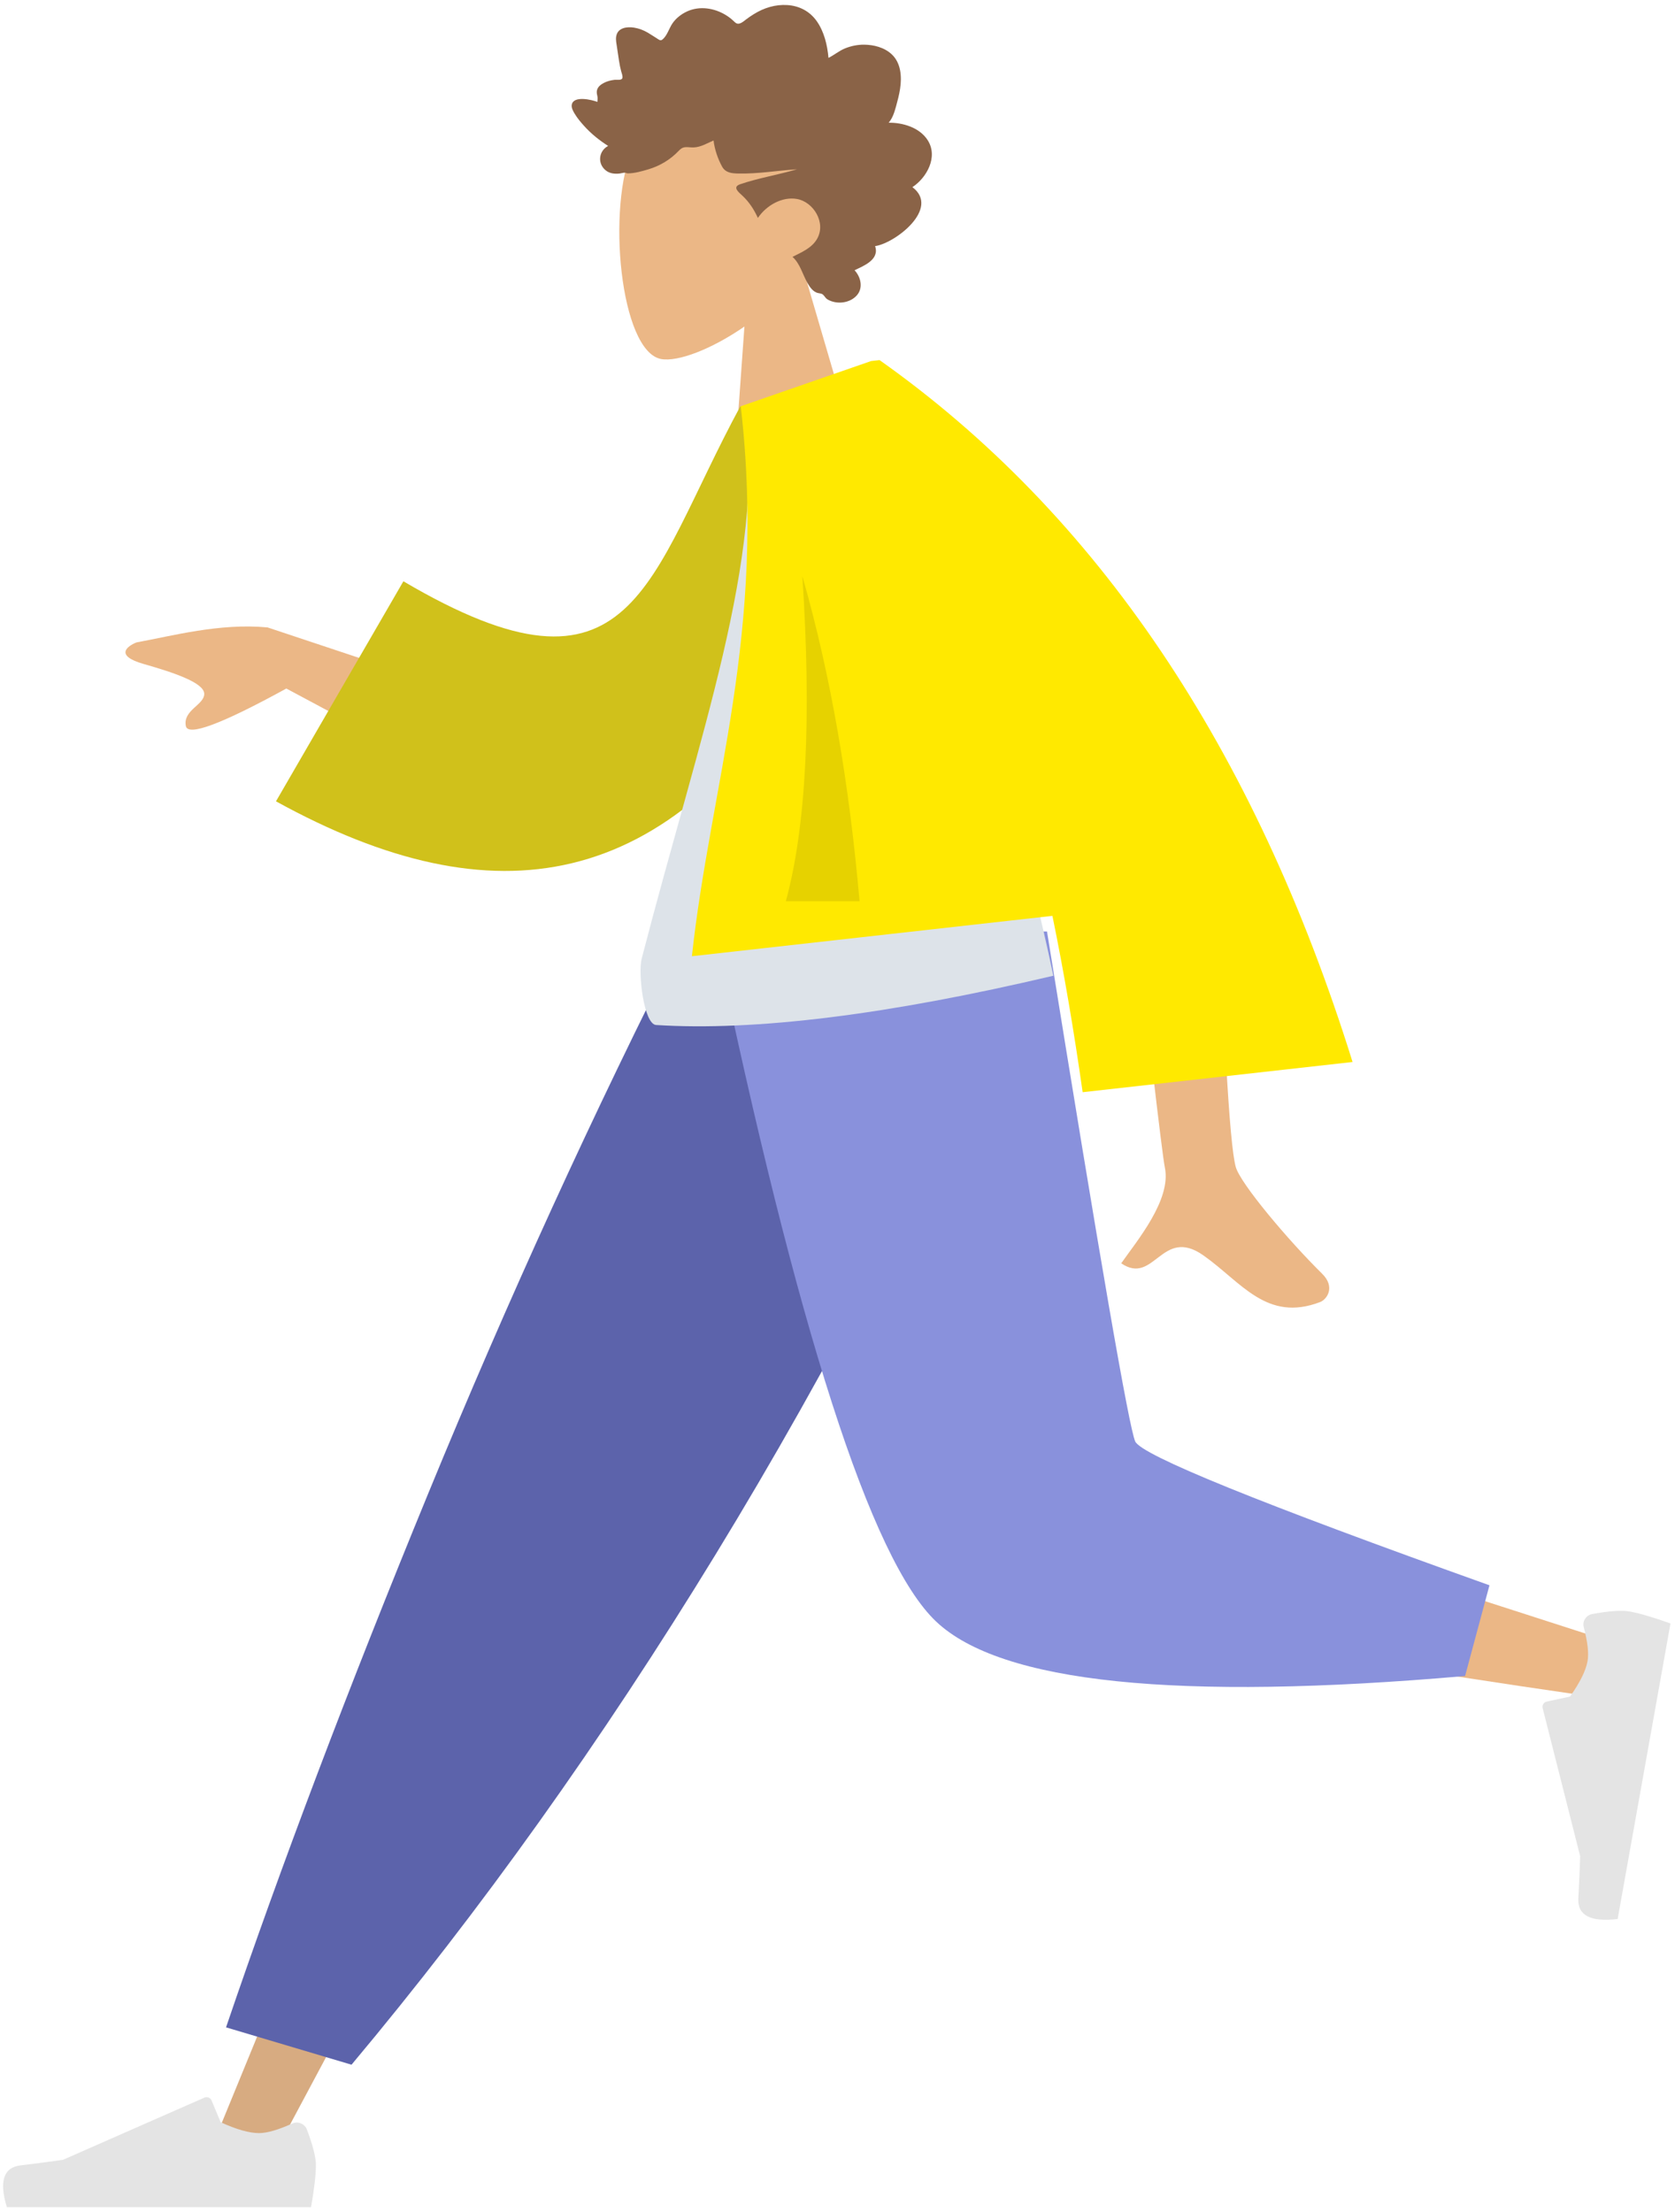 <svg width="175" height="231" viewBox="0 0 175 231" fill="none" xmlns="http://www.w3.org/2000/svg">
<path fill-rule="evenodd" clip-rule="evenodd" d="M83.954 28.24C86.332 25.063 87.824 21.268 87.239 17.171C85.554 5.366 68.994 9.13 66.162 15.342C63.329 21.554 64.793 36.715 69.078 37.495C70.787 37.806 74.29 36.514 77.776 34.099L76.622 50.197L90.112 49.267L83.954 28.24Z" fill="#EBB786"/>
<path fill-rule="evenodd" clip-rule="evenodd" d="M92.841 12.816C93.246 12.36 93.441 11.736 93.606 11.145C93.776 10.531 93.941 9.911 94.038 9.277C94.233 8.01 94.134 6.576 93.164 5.67C92.385 4.944 91.275 4.671 90.268 4.664C89.597 4.66 88.919 4.799 88.294 5.051C87.674 5.3 87.155 5.748 86.558 6.045C86.439 4.703 86.106 3.313 85.334 2.213C84.59 1.155 83.486 0.609 82.267 0.529C81.015 0.446 79.811 0.816 78.744 1.485C78.477 1.652 78.212 1.826 77.961 2.02C77.751 2.183 77.534 2.376 77.28 2.453C76.996 2.54 76.841 2.385 76.639 2.191C76.402 1.963 76.139 1.765 75.864 1.593C74.645 0.833 73.1 0.593 71.793 1.189C71.191 1.464 70.618 1.899 70.237 2.471C69.897 2.981 69.684 3.767 69.192 4.14C68.983 4.298 68.815 4.119 68.605 3.992C68.291 3.802 67.988 3.59 67.671 3.406C67.224 3.147 66.748 2.964 66.246 2.885C65.511 2.77 64.514 2.878 64.374 3.826C64.321 4.182 64.407 4.553 64.457 4.905C64.526 5.388 64.597 5.871 64.674 6.352C64.732 6.718 64.799 7.071 64.894 7.427C64.946 7.617 65.089 7.968 65.019 8.167C64.931 8.415 64.438 8.311 64.233 8.334C63.826 8.379 63.422 8.477 63.057 8.675C62.774 8.828 62.481 9.045 62.381 9.384C62.32 9.592 62.355 9.799 62.405 10.005C62.466 10.253 62.426 10.389 62.412 10.644C61.846 10.416 59.907 9.956 59.736 10.94C59.68 11.268 59.887 11.619 60.044 11.881C60.32 12.341 60.668 12.755 61.023 13.148C61.761 13.968 62.622 14.659 63.537 15.239C62.55 15.756 62.377 17.092 63.315 17.816C63.73 18.136 64.259 18.177 64.749 18.121C64.928 18.1 65.182 18.014 65.326 18.035C65.403 18.047 65.489 18.105 65.595 18.105C66.292 18.104 67.063 17.885 67.73 17.686C68.919 17.333 70.022 16.689 70.895 15.766C71.119 15.529 71.308 15.388 71.631 15.369C71.913 15.352 72.196 15.41 72.479 15.397C73.227 15.365 73.875 14.958 74.551 14.671C74.659 15.592 74.998 16.591 75.441 17.396C75.801 18.052 76.461 18.105 77.106 18.121C79.171 18.169 81.214 17.815 83.267 17.677C81.311 18.257 79.27 18.581 77.337 19.238C76.463 19.535 77.185 20.08 77.595 20.464C78.27 21.097 78.795 21.902 79.181 22.762C80.065 21.444 81.725 20.502 83.275 20.781C84.988 21.09 86.331 23.252 85.37 24.939C84.812 25.918 83.709 26.358 82.799 26.825C83.585 27.525 83.841 28.622 84.347 29.525C84.597 29.971 84.939 30.47 85.437 30.597C85.621 30.644 85.832 30.635 85.984 30.77C86.173 30.936 86.229 31.134 86.464 31.272C87.403 31.824 88.799 31.681 89.536 30.825C90.202 30.05 89.934 28.916 89.282 28.223C90.209 27.765 91.912 27.141 91.429 25.701C93.487 25.422 98.273 21.769 95.326 19.543C96.789 18.59 98.042 16.418 96.934 14.657C96.08 13.3 94.284 12.792 92.841 12.816Z" fill="#8A6347"/>
<path fill-rule="evenodd" clip-rule="evenodd" d="M101.616 97.277L59.757 166.748L28.375 225.48H21.616L74.197 97.277H101.616Z" fill="#D7AB81"/>
<path fill-rule="evenodd" clip-rule="evenodd" d="M32.06 222.38C32.69 224.04 33.005 225.281 33.005 226.105C33.005 227.107 32.836 228.57 32.498 230.492C31.319 230.492 20.725 230.492 0.717 230.492C-0.109 227.799 0.368 226.346 2.147 226.131C3.926 225.917 5.405 225.723 6.582 225.55L21.353 219.056C21.637 218.931 21.97 219.056 22.097 219.337C22.099 219.342 22.101 219.346 22.103 219.351L23.053 221.623C24.7 222.381 26.038 222.76 27.068 222.76C27.905 222.76 29.061 222.426 30.535 221.76C31.101 221.504 31.77 221.749 32.029 222.307C32.04 222.331 32.05 222.355 32.06 222.38Z" fill="#E4E4E4"/>
<path fill-rule="evenodd" clip-rule="evenodd" d="M36.725 215.618L23.616 211.718C29.359 194.835 36.399 176.254 44.734 155.978C53.07 135.702 62.022 116.135 71.59 97.277H108.616C97.978 121.131 86.7 142.806 74.782 162.302C62.865 181.797 50.179 199.569 36.725 215.618Z" fill="#5C63AB"/>
<path fill-rule="evenodd" clip-rule="evenodd" d="M103.972 97.277C107.897 121.743 115.466 153.001 116.181 153.966C116.657 154.609 133.802 160.363 167.616 171.227L166.165 177.157C125.842 171.331 104.596 166.81 102.425 163.596C99.169 158.774 82.912 120.683 76.616 97.277H103.972Z" fill="#EBB786"/>
<path fill-rule="evenodd" clip-rule="evenodd" d="M155.616 165.552L153.068 175.027C122.998 177.655 104.574 175.756 97.794 169.33C91.015 162.904 83.289 138.887 74.616 97.277H109.389C114.884 131.35 117.956 149.101 118.605 150.532C119.254 151.962 131.591 156.969 155.616 165.552Z" fill="#8991DC"/>
<path fill-rule="evenodd" clip-rule="evenodd" d="M166.351 168.555C168.118 168.231 169.412 168.141 170.235 168.284C171.236 168.458 172.667 168.876 174.528 169.539C174.323 170.684 172.483 180.972 169.009 200.404C166.177 200.739 164.808 200.023 164.903 198.258C164.997 196.492 165.06 195.023 165.092 193.85L161.172 178.377C161.096 178.079 161.28 177.777 161.582 177.703C161.587 177.702 161.592 177.7 161.597 177.699L164.031 177.172C165.073 175.703 165.684 174.469 165.863 173.469C166.008 172.656 165.876 171.476 165.467 169.929C165.31 169.335 165.67 168.728 166.273 168.573C166.299 168.566 166.325 168.56 166.351 168.555Z" fill="#E4E4E4"/>
<path fill-rule="evenodd" clip-rule="evenodd" d="M50.374 72.981L27.952 65.521C22.926 65.052 18.019 66.406 14.269 67.084C13.299 67.467 11.925 68.461 15.012 69.341C18.099 70.221 21.307 71.283 21.338 72.445C21.369 73.608 19.095 74.145 19.415 75.816C19.629 76.929 23.129 75.625 29.916 71.903L48.892 82.053L50.374 72.981ZM126.998 83.823L117.075 82.053C119.853 107.143 121.396 120.436 121.703 121.933C122.396 125.301 118.785 129.576 117.142 131.928C120.607 134.287 121.366 128.038 125.721 131.097C129.696 133.89 132.325 138.112 137.927 135.973C138.616 135.71 139.559 134.418 138.131 133.013C134.574 129.51 129.607 123.611 129.112 121.878C128.438 119.514 127.733 106.829 126.998 83.823Z" fill="#EBB786"/>
<path fill-rule="evenodd" clip-rule="evenodd" d="M92.206 49.092L77.348 42.431C67.558 60.491 66.334 74.944 42.146 60.703L28.834 83.682C51.725 96.292 69.824 93.165 84.642 69.073C88.478 62.836 90.001 54.946 92.206 49.092Z" fill="#D0C11B"/>
<path fill-rule="evenodd" clip-rule="evenodd" d="M110.052 101.896C92.718 105.98 78.884 107.695 68.549 107.042C67.268 106.962 66.645 101.639 67.04 100.115C73.188 76.388 79.891 58.406 77.888 42.703C79.654 43.351 79.697 43.815 83.764 42.703C96.96 57.505 104.445 75.438 110.052 101.896Z" fill="#DDE3E9"/>
<path fill-rule="evenodd" clip-rule="evenodd" d="M90.975 37.717L77.392 42.427C80.113 66.081 74.209 82.028 72.29 99.858L109.954 95.644C111.176 101.594 112.212 107.734 113.112 114.059L141.313 110.904C131.065 78.087 114.592 53.654 91.895 37.605L90.981 37.708L90.975 37.717Z" fill="#FFE900"/>
<path fill-rule="evenodd" clip-rule="evenodd" d="M83.826 60.153C84.803 74.987 84.228 86.308 82.103 94.115H89.806C88.749 82.134 86.882 70.813 83.826 60.153Z" fill="black" fill-opacity="0.1"/>
</svg>
